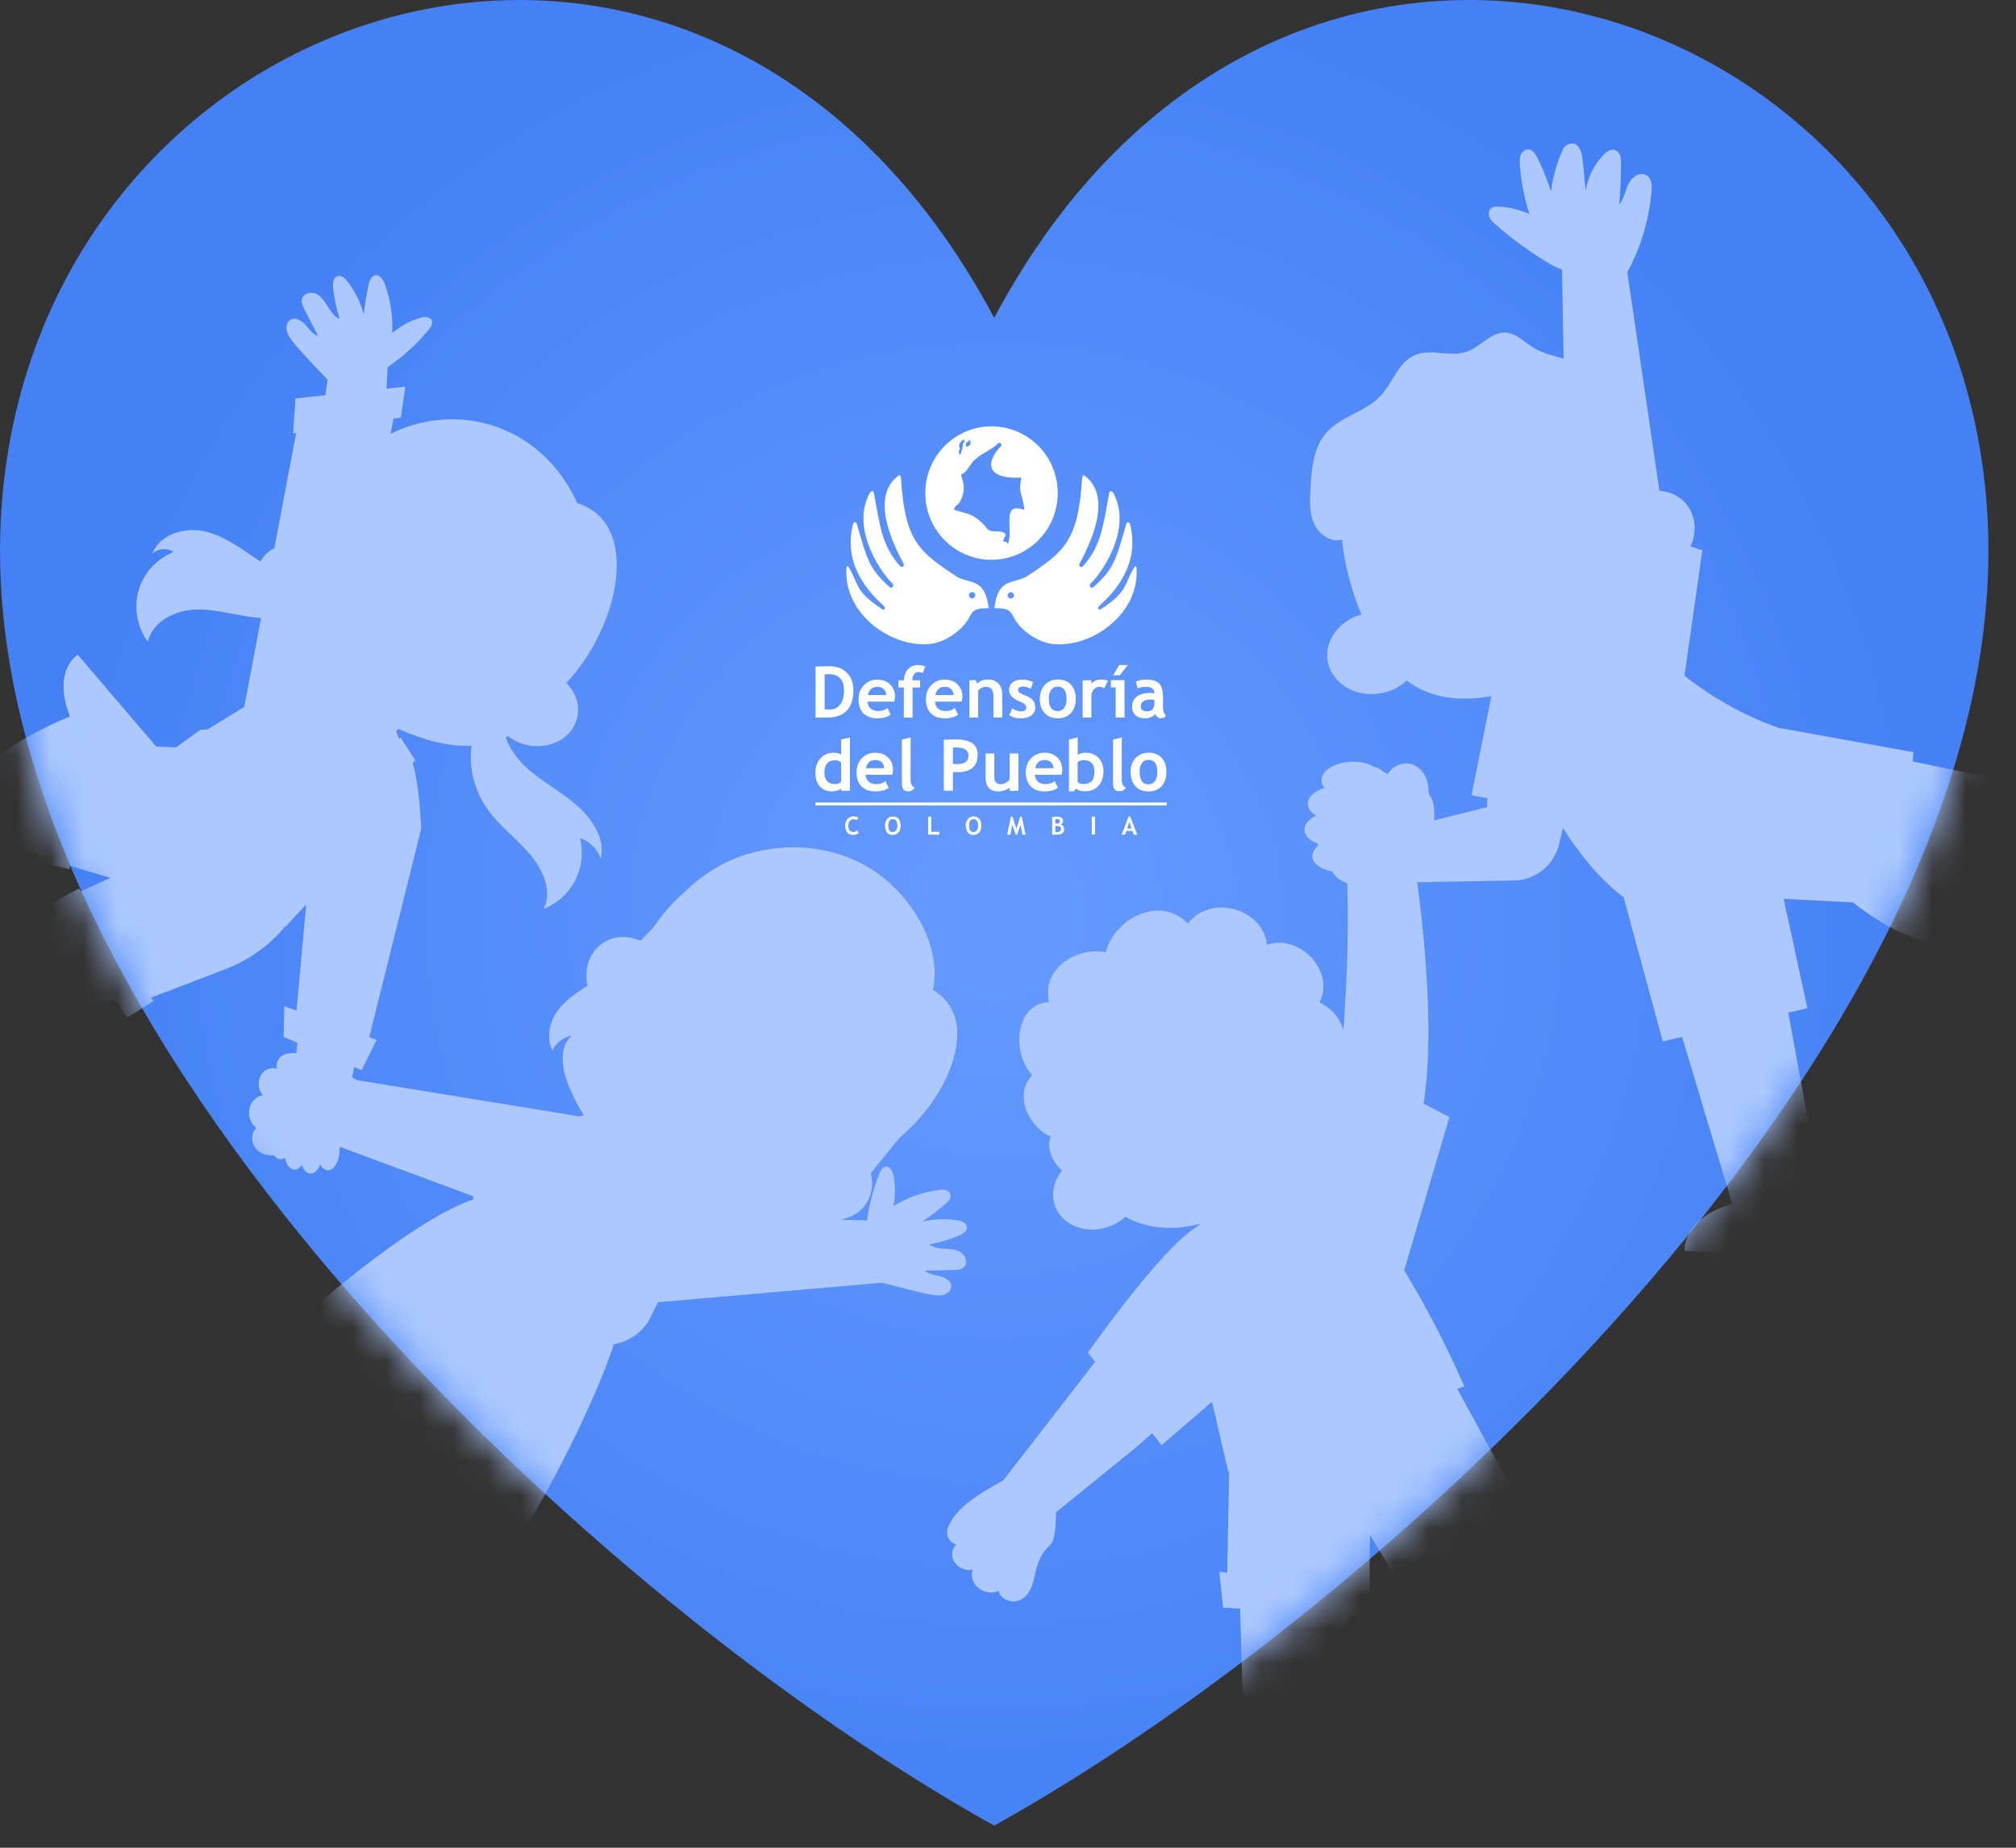 <svg width="60" height="55" viewBox="0 0 60 55" fill="none" xmlns="http://www.w3.org/2000/svg">
<rect x="0" y="0" width="60" height="55" fill="#333333" stroke="none"/>
<path fill-rule="evenodd" clip-rule="evenodd" d="M29.589 54.342C17.758 47.759 -0.734 30.664 0.023 15.482C0.805 -0.206 20.888 -6.884 29.589 9.461C38.291 -6.884 58.375 -0.206 59.157 15.482C59.914 30.664 41.423 47.761 29.59 54.342H29.589Z" fill="url(#paint0_radial_664_7308)"/>
<mask id="mask0_664_7308" style="mask-type:luminance" maskUnits="userSpaceOnUse" x="0" y="0" width="60" height="55">
<path d="M29.59 54.342C17.758 47.759 -0.734 30.664 0.023 15.482C0.806 -0.206 20.888 -6.884 29.59 9.461C38.291 -6.884 58.375 -0.206 59.157 15.482C59.914 30.664 41.423 47.761 29.59 54.342Z" fill="white"/>
</mask>
<g mask="url(#mask0_664_7308)">
<path d="M28.608 37.286C28.472 37.191 28.296 37.181 28.131 37.172C27.965 37.162 27.788 37.145 27.66 37.04C27.957 36.984 28.249 36.898 28.53 36.785C28.655 36.736 28.802 36.639 28.776 36.506C28.752 36.394 28.622 36.349 28.509 36.329C28.158 36.269 27.796 36.281 27.45 36.365C27.682 36.204 27.908 36.032 28.125 35.85C28.221 35.77 28.324 35.655 28.281 35.538C28.235 35.412 28.062 35.403 27.929 35.421C27.455 35.488 26.995 35.653 26.586 35.903C26.651 35.602 26.652 35.288 26.59 34.987C26.565 34.864 26.492 34.716 26.367 34.727C26.269 34.734 26.212 34.839 26.175 34.929C25.992 35.377 25.87 35.85 25.807 36.329L25.011 36.304C25.341 36.249 25.634 36.07 25.807 35.781C25.962 35.52 25.992 35.216 25.916 34.927C26.21 34.553 26.529 34.172 26.763 33.876C26.803 33.84 26.846 33.804 26.885 33.767C26.897 33.754 26.91 33.74 26.923 33.727C26.987 33.671 27.052 33.615 27.112 33.556C27.842 32.839 28.406 31.843 28.48 30.981C28.48 30.98 28.48 30.978 28.48 30.976C28.48 30.977 28.48 30.978 28.481 30.981C28.538 30.357 28.34 29.804 27.768 29.471C28.054 28.073 27.039 26.515 25.821 25.803C24.604 25.092 23.051 25.039 21.737 25.612C21.282 25.811 20.854 26.109 20.469 26.462C20.432 26.495 20.399 26.53 20.362 26.566C20.323 26.599 20.284 26.633 20.246 26.669C19.945 26.945 19.678 27.265 19.448 27.602C19.317 27.743 19.188 27.878 19.061 28.005C18.69 27.84 18.272 27.85 17.94 28.073C17.54 28.342 17.378 28.843 17.484 29.338C17.458 29.355 17.433 29.373 17.407 29.39C17.088 29.599 16.769 29.823 16.558 30.143C16.346 30.462 16.262 30.897 16.439 31.262C16.554 31.037 16.769 30.873 17.019 30.824C16.481 31.323 16.805 32.272 17.375 33.197C17.334 33.207 17.295 33.218 17.255 33.233L16.694 33.141L15.281 32.911L10.614 32.15C10.569 32.122 10.524 32.093 10.477 32.062L10.543 31.761L10.763 31.855L11.209 30.953L10.99 30.873L12.536 24.666C12.536 24.666 12.493 23.414 12.282 22.716L12.355 22.627L11.923 21.952L11.88 22.003C11.855 21.923 11.824 21.846 11.785 21.771C11.813 21.746 11.839 21.722 11.863 21.698C12.627 22.038 13.364 22.23 14.037 22.199C13.943 22.852 14.121 23.57 14.552 24.146C14.912 24.628 15.418 24.998 15.802 25.464C16.186 25.929 16.443 26.574 16.178 27.048C17.009 26.744 17.484 25.82 17.26 24.945C17.549 25.036 17.796 25.283 17.875 25.562C18.03 25.019 17.655 24.403 17.184 23.988C16.715 23.573 16.141 23.278 15.677 22.856C15.4 22.604 15.16 22.28 15.051 21.945C15.072 21.935 15.093 21.924 15.114 21.913C15.267 22.029 15.447 22.119 15.651 22.168C16.348 22.336 17.032 21.979 17.179 21.369C17.27 20.992 17.134 20.608 16.854 20.329C17.11 20.056 17.343 19.749 17.543 19.421C17.543 19.419 17.545 19.418 17.546 19.415C17.546 19.416 17.545 19.419 17.543 19.421C18.459 17.926 18.721 16.021 17.697 15.239C17.552 15.127 17.379 15.039 17.18 14.977C16.856 14.263 16.397 13.7 15.857 13.289C14.828 12.507 13.51 12.287 12.282 12.653C12.059 12.719 11.839 12.807 11.625 12.912L11.71 12.461L11.933 12.428L12.061 11.509L11.503 11.569L11.537 10.926C11.548 10.92 11.559 10.913 11.567 10.908C12.013 10.601 12.417 10.229 12.76 9.811C12.825 9.733 12.891 9.629 12.85 9.537C12.798 9.417 12.627 9.424 12.504 9.462C12.2 9.553 11.915 9.709 11.672 9.915C11.698 9.42 11.623 8.921 11.452 8.457C11.405 8.327 11.311 8.175 11.172 8.195C11.044 8.213 10.99 8.365 10.965 8.489C10.906 8.777 10.86 9.067 10.827 9.359C10.733 9.003 10.566 8.666 10.339 8.376C10.268 8.283 10.161 8.187 10.048 8.22C9.915 8.261 9.898 8.442 9.915 8.579C9.951 8.89 10.016 9.197 10.11 9.496C9.951 9.431 9.849 9.279 9.759 9.131C9.669 8.986 9.574 8.83 9.421 8.754C9.268 8.677 9.04 8.725 8.991 8.889C8.957 8.997 9.009 9.109 9.061 9.21C9.196 9.475 9.33 9.737 9.466 10.001C9.302 9.952 9.204 9.792 9.088 9.664C8.973 9.538 8.782 9.433 8.638 9.525C8.541 9.587 8.509 9.722 8.533 9.835C8.558 9.949 8.625 10.047 8.691 10.142C8.859 10.382 9.745 11.296 9.745 11.296C9.745 11.296 9.746 11.296 9.751 11.296L9.683 11.765L8.795 11.861L8.723 12.901L8.816 12.887L8.168 16.31C8.049 16.373 7.94 16.459 7.851 16.568C7.813 16.616 7.781 16.665 7.753 16.717C7.704 16.684 7.656 16.652 7.607 16.62C7.114 16.283 6.615 15.918 6.03 15.805C5.444 15.695 4.742 15.927 4.532 16.485C4.694 16.323 4.979 16.297 5.165 16.432C4.668 16.628 4.271 17.063 4.124 17.577C3.977 18.092 4.083 18.671 4.401 19.1C4.529 18.54 5.129 18.203 5.701 18.153C6.273 18.104 6.838 18.27 7.404 18.355C7.525 18.373 7.648 18.387 7.771 18.395L7.269 21.044L6.165 21.718L5.969 21.721L5.238 22.247L4.648 22.221L2.314 19.489C2.314 19.489 2.205 19.554 2.098 19.708C2.083 19.73 2.067 19.754 2.052 19.781C1.894 20.054 1.777 20.538 2.079 21.319L2.091 21.334L2.084 21.327C2.084 21.327 -1.345 22.645 -1.038 24.253C-0.907 24.93 0.046 25.23 0.804 25.363C0.922 25.384 1.033 25.399 1.137 25.412L1.116 25.642L2.07 25.869L2.079 25.769L3.284 26.13L2.409 26.533L2.353 26.449L1.525 26.887L1.725 27.191L1.458 27.308L1.274 27.39L-2.544 29.078L-3.182 28.72L-3.458 28.566L-4.803 32.478C-4.803 32.478 -4.657 32.558 -4.419 32.557C-4.105 32.555 -3.627 32.411 -3.105 31.755L-3.063 31.646L-3.079 31.724L3.319 29.791L3.357 29.78L3.431 29.757L3.785 30.29L4.567 29.799L4.498 29.696L6.717 28.845C7.368 28.595 7.948 28.192 8.408 27.669L8.499 27.565L8.507 27.578L8.8 27.257C8.852 27.203 8.963 27.088 9.114 26.92L8.825 30.084L8.461 29.951L8.441 30.862L8.856 31.04L8.818 31.35C8.804 31.35 8.792 31.347 8.778 31.347C8.643 31.344 8.5 31.351 8.385 31.431C8.27 31.511 8.195 31.683 8.254 31.821C8.077 31.748 7.858 31.832 7.759 32.013C7.658 32.194 7.687 32.452 7.822 32.6C7.63 32.626 7.462 32.798 7.421 33.012C7.38 33.227 7.47 33.464 7.634 33.577C7.476 33.699 7.47 33.988 7.589 34.158C7.708 34.329 7.914 34.395 8.108 34.39C8.123 34.39 8.137 34.388 8.153 34.386C8.204 34.459 8.27 34.505 8.345 34.507C8.391 34.507 8.436 34.491 8.478 34.462C8.518 34.666 8.628 34.812 8.764 34.815C8.847 34.816 8.922 34.765 8.984 34.679C9.036 34.829 9.131 34.93 9.242 34.931C9.36 34.934 9.466 34.828 9.531 34.668C9.585 34.77 9.664 34.835 9.753 34.837C9.934 34.842 10.091 34.591 10.105 34.277C10.107 34.236 10.105 34.197 10.104 34.159C10.115 34.155 10.126 34.149 10.138 34.145L13.508 35.394L13.806 35.505H13.809L14.092 35.611C14.086 35.642 14.081 35.674 14.078 35.707C13.074 36.042 11.661 37.038 10.44 38.008C10.271 38.143 10.107 38.276 9.946 38.408C9.938 38.413 9.933 38.418 9.927 38.423C9.833 38.502 9.739 38.58 9.648 38.657C9.532 38.754 9.418 38.848 9.31 38.942C9.217 39.023 9.127 39.102 9.039 39.178C8.96 39.245 8.887 39.309 8.816 39.374C8.604 39.562 8.422 39.727 8.279 39.859L9.148 40.618L8.266 41.678L6.538 43.756C6.204 43.559 5.901 43.459 5.641 43.419C5.294 43.367 5.024 43.419 4.853 43.496C4.606 43.606 4.494 43.756 4.494 43.756L7.704 47.162L7.917 46.873L8.448 45.976L8.566 45.777L10.935 43.488L11.647 42.8L11.966 43.077L11.625 43.955L10.307 47.36H10.309L10.177 47.55L9.582 48.407L9.409 48.721L13.841 50.221C13.841 50.221 13.931 50.055 13.927 49.786C13.925 49.597 13.859 49.329 13.669 49.036C13.524 48.818 13.307 48.584 12.99 48.362L14.343 45.8L14.576 45.358L15.302 45.992C15.405 45.843 15.519 45.671 15.638 45.477C15.707 45.366 15.778 45.251 15.851 45.13C15.895 45.057 15.938 44.984 15.98 44.908C16.069 44.754 16.16 44.594 16.251 44.427C16.277 44.377 16.305 44.326 16.334 44.274C16.349 44.248 16.363 44.221 16.377 44.194C16.402 44.15 16.427 44.101 16.453 44.054C16.531 43.906 16.612 43.754 16.689 43.602C17.34 42.347 17.965 40.962 18.267 40.013C18.689 39.94 19.061 39.697 19.296 39.337L19.584 38.763L20.044 38.722L26.253 38.181C26.253 38.181 27.478 38.51 27.759 38.544C27.87 38.558 27.985 38.569 28.093 38.538C28.201 38.507 28.301 38.418 28.309 38.307C28.322 38.142 28.145 38.028 27.985 37.989C27.824 37.95 27.643 37.938 27.525 37.822C27.811 37.816 28.097 37.811 28.385 37.804C28.494 37.801 28.613 37.794 28.69 37.717C28.807 37.599 28.742 37.383 28.608 37.289V37.286Z" fill="#ACC8FF"/>
<path d="M59.947 24.955C60.06 24.034 59.449 23.185 58.538 22.998L57.166 22.715L56.927 22.666L56.948 22.39L53.051 21.686L52.91 21.661L52.917 21.652C52.917 21.652 52.799 21.619 52.594 21.538C52.509 21.505 52.411 21.465 52.298 21.414C52.165 21.358 52.017 21.287 51.853 21.205C51.787 21.173 51.718 21.137 51.647 21.1C51.467 21.005 51.276 20.895 51.075 20.772C50.957 20.699 50.835 20.621 50.71 20.537C50.594 20.458 50.475 20.374 50.354 20.284C50.281 20.231 50.208 20.174 50.134 20.116L50.665 16.38L50.316 16.267C50.511 15.825 50.471 15.325 50.163 14.977C49.963 14.75 49.685 14.628 49.387 14.607L48.431 8.097C48.431 8.097 48.434 8.097 48.435 8.097C48.833 7.363 49.081 6.537 49.153 5.696C49.17 5.508 49.16 5.282 48.969 5.201C48.882 5.165 48.781 5.177 48.699 5.222C48.523 5.317 48.448 5.501 48.386 5.678C48.337 5.821 48.291 5.969 48.195 6.087C48.226 5.616 48.257 5.179 48.24 4.738C48.237 4.642 48.193 4.546 48.111 4.493C47.967 4.399 47.828 4.5 47.729 4.604C47.447 4.895 47.259 5.275 47.194 5.675C47.147 5.302 47.136 4.978 47.087 4.66C47.057 4.472 46.972 4.245 46.754 4.272C46.645 4.284 46.554 4.361 46.509 4.46C46.334 4.852 46.215 5.27 46.161 5.694C46.032 5.323 45.912 5.005 45.761 4.703C45.699 4.58 45.601 4.44 45.462 4.448C45.367 4.454 45.288 4.534 45.256 4.625C45.224 4.715 45.228 4.814 45.235 4.908C45.271 5.404 45.367 5.895 45.517 6.37C45.204 6.237 44.919 6.173 44.631 6.151C44.539 6.146 44.437 6.147 44.371 6.209C44.301 6.275 44.297 6.387 44.336 6.474C44.374 6.561 44.447 6.627 44.519 6.688C45.023 7.13 45.57 7.525 46.147 7.866C46.261 7.932 46.374 7.982 46.488 8.021L46.536 10.679C46.239 10.584 45.926 10.524 45.658 10.363C45.463 10.246 45.288 10.078 45.089 9.98C45.001 9.936 44.91 9.907 44.81 9.901C44.376 9.877 44.067 10.323 43.656 10.468C43.16 10.644 42.578 10.363 42.096 10.575C41.613 10.79 41.454 11.391 41.094 11.778C40.645 12.261 39.904 12.387 39.472 12.883C39.326 13.05 39.228 13.245 39.161 13.453C39.049 13.8 39.021 14.187 39.001 14.555C38.983 14.903 38.966 15.266 39.108 15.585C39.183 15.755 39.321 15.908 39.482 15.998C39.482 15.996 39.482 15.995 39.48 15.993C39.48 15.993 39.482 15.993 39.483 15.995C39.623 16.073 39.783 16.106 39.939 16.062C40.024 16.84 40.223 17.589 40.521 18.291C39.856 18.473 39.415 19.062 39.514 19.672C39.622 20.331 40.322 20.764 41.074 20.64C41.387 20.588 41.659 20.448 41.864 20.256C42.557 20.783 43.426 20.893 44.387 20.72L43.795 23.671L44.27 23.758L44.256 24.027L42.682 24.42C42.691 24.264 42.686 24.11 42.668 23.963C42.654 23.851 42.602 23.738 42.528 23.646C42.503 23.279 42.456 23.04 42.183 22.831C41.856 22.582 41.412 22.808 41.314 23.035C41.265 23.014 41.215 22.994 41.164 22.973C41.099 22.901 41.003 22.845 40.895 22.826C40.721 22.716 40.46 22.656 40.176 22.676C39.684 22.709 39.305 22.965 39.331 23.248C39.337 23.321 39.37 23.388 39.424 23.448C39.112 23.548 38.904 23.744 38.923 23.956C38.934 24.085 39.028 24.195 39.172 24.277C38.948 24.385 38.809 24.549 38.824 24.724C38.839 24.888 38.987 25.024 39.203 25.104C39.215 25.123 39.228 25.144 39.242 25.163C39.119 25.261 39.05 25.381 39.061 25.506C39.081 25.718 39.322 25.884 39.649 25.941C39.723 26.067 39.834 26.175 39.961 26.233C40.005 26.255 40.051 26.273 40.097 26.291C40.156 27.921 40.059 29.636 39.982 30.659C39.877 30.31 39.642 30.013 39.269 29.837C39.751 28.922 38.686 27.788 37.707 28.123C37.651 27.598 37.254 27.223 36.785 27.079C36.346 26.946 35.843 27.012 35.492 27.338C35.442 27.384 35.396 27.436 35.352 27.494C34.801 26.908 33.978 27.042 33.432 27.52C33.184 27.736 32.993 28.024 32.91 28.346C32.437 28.253 31.887 28.41 31.539 28.748C31.267 29.011 31.119 29.383 31.221 29.833C30.998 29.843 30.819 29.92 30.683 30.044C30.192 30.481 30.24 31.494 30.721 32.009C30.339 32.385 30.424 32.98 30.749 33.409C30.795 33.471 30.847 33.529 30.901 33.582C31.009 33.684 31.133 33.771 31.267 33.831C31.14 34.199 31.321 34.58 31.609 34.843C31.361 35.153 31.27 35.548 31.405 35.907C31.622 36.49 32.345 36.758 33.021 36.507C33.203 36.44 33.362 36.34 33.495 36.221C34.145 36.584 34.916 36.636 35.728 36.426C35.693 36.454 35.659 36.483 35.626 36.513C34.56 37.147 32.378 40.264 32.378 40.264L32.595 40.536L32.379 40.814L29.859 44.066C29.315 44.363 28.597 44.771 28.305 45.281C28.238 45.399 28.176 45.526 28.192 45.667C28.207 45.805 28.322 45.954 28.471 45.969C28.322 46.09 28.291 46.321 28.404 46.496C28.514 46.67 28.755 46.77 28.95 46.721C28.881 46.902 28.953 47.131 29.121 47.27C29.289 47.409 29.54 47.443 29.72 47.352C29.752 47.549 30.002 47.692 30.209 47.668C30.416 47.645 30.572 47.496 30.66 47.324C30.749 47.153 30.779 46.956 30.826 46.768C30.897 46.48 31.012 46.194 31.244 46.003C31.402 45.873 31.429 45.339 31.43 45.013L33.798 43.093L34.29 42.663L34.573 43.017L36.071 41.726C36.115 41.908 36.155 42.085 36.195 42.252C36.251 42.492 36.303 42.713 36.347 42.906C36.476 43.459 36.556 43.809 36.556 43.809L36.583 43.799L36.566 44.657L36.524 46.816L36.29 46.784L36.402 47.853L36.908 47.884L37.062 53.118C36.064 53.646 35.774 54.328 35.743 54.712C35.721 55.005 35.806 55.189 35.806 55.189L40.72 53.874L40.553 53.521L39.89 52.422L40.087 48.896L40.134 48.079L40.794 48.12L40.815 47.398L40.76 47.391V47.297L40.772 45.69L41.648 47.119L41.576 47.178L41.925 47.814L42.605 47.339L43.096 48.131L44.956 51.134L44.9 52.415L44.922 52.804L49.866 51.607C49.866 51.607 49.852 51.406 49.693 51.159C49.482 50.835 48.901 50.375 47.772 50.391L45.395 45.709L45.277 45.479L45.622 45.239L45.117 44.291L45.026 44.366L43.37 41.341L43.581 41.265C43.447 40.959 43.313 40.664 43.176 40.379C43.044 40.104 42.913 39.841 42.782 39.584C42.689 39.403 42.597 39.227 42.503 39.056C42.355 38.784 42.211 38.524 42.067 38.278C41.974 38.118 41.882 37.964 41.791 37.815L43.138 33.249L42.368 32.853C42.419 32.543 42.454 32.212 42.476 31.869C42.614 29.814 42.322 27.32 42.176 26.26L45.054 26.21C45.704 26.198 46.247 25.761 46.403 25.123L46.52 24.647C46.538 24.676 46.555 24.706 46.574 24.734C46.726 24.971 46.888 25.203 47.061 25.425C47.081 25.45 47.099 25.474 47.119 25.499C47.294 25.723 47.48 25.939 47.678 26.138C47.682 26.142 47.688 26.148 47.692 26.152C47.888 26.353 48.096 26.538 48.313 26.703L48.326 26.689V26.714L48.568 27.616L49.488 30.998L50.063 30.866L50.192 31.295L51.554 35.836C50.696 36.085 50.356 36.499 50.222 36.812C50.12 37.051 50.14 37.231 50.14 37.231L54.649 37.522L54.61 37.179L54.516 36.355L54.33 35.903H54.283L53.431 31.277L53.222 30.142L53.791 30.011L53.084 26.754L55.145 26.861C55.483 27.119 55.996 27.485 56.444 27.696C57.45 28.168 58.827 28.545 59.727 27.7C59.727 27.7 59.732 26.962 59.323 26.106C59.658 25.821 59.889 25.418 59.945 24.956L59.947 24.955Z" fill="#ACC8FF"/>
</g>
<g clip-path="url(#clip0_664_7308)">
<path d="M27.539 14.677C27.539 13.581 28.421 12.691 29.509 12.691C30.597 12.691 31.481 13.579 31.481 14.677C31.481 15.774 30.598 16.662 29.509 16.662C28.42 16.662 27.539 15.774 27.539 14.677ZM29.716 13.193C29.448 13.44 29.172 13.492 28.932 13.77C28.745 14.027 28.76 14.05 28.602 14.127C28.645 14.316 28.728 14.445 28.659 14.706C28.564 15.082 28.432 15.005 28.403 15.14C28.387 15.181 28.406 15.181 28.437 15.189C28.472 15.2 28.631 15.24 28.737 15.273C29.024 15.35 29.233 15.554 29.368 15.72C29.422 15.797 29.503 15.816 29.584 15.815C29.699 15.827 29.699 15.815 29.814 15.83C29.998 15.904 29.925 15.915 29.848 16.111C29.937 16.119 29.979 16.146 30.002 16.191C30.091 15.935 30.021 15.592 30.045 15.422C30.055 15.039 30.287 15.128 30.489 15.172C30.431 14.663 30.298 14.7 30.397 14.216C29.437 14.27 29.265 13.84 29.79 13.279C29.828 13.233 29.793 13.159 29.716 13.194V13.193ZM28.71 13.122C28.699 13.104 28.694 13.081 28.667 13.096C28.628 13.115 28.59 13.145 28.59 13.178C28.549 13.188 28.544 13.231 28.562 13.251C28.524 13.259 28.55 13.317 28.57 13.332C28.558 13.391 28.532 13.421 28.536 13.471C28.544 13.55 28.593 13.521 28.602 13.489C28.633 13.379 28.668 13.262 28.651 13.236C28.651 13.224 28.651 13.21 28.662 13.2C28.677 13.161 28.728 13.139 28.711 13.122H28.71ZM28.885 13.124L28.842 13.104C28.823 13.124 28.814 13.145 28.808 13.162C28.78 13.155 28.77 13.162 28.762 13.173C28.757 13.185 28.75 13.208 28.751 13.231C28.739 13.243 28.748 13.274 28.754 13.297C28.823 13.29 28.851 13.259 28.882 13.219C28.877 13.199 28.882 13.191 28.885 13.184C28.872 13.15 28.88 13.138 28.885 13.125V13.124Z" fill="white"/>
<path fill-rule="evenodd" clip-rule="evenodd" d="M29.025 17.716C29.025 17.77 28.984 17.811 28.933 17.811C28.883 17.811 28.838 17.77 28.838 17.716C28.838 17.665 28.881 17.624 28.933 17.624C28.985 17.624 29.025 17.665 29.025 17.716ZM28.491 17.174C27.344 16.423 26.937 16.104 26.817 14.267C26.807 14.088 26.744 14.16 26.721 14.172C25.872 14.836 26.629 16.275 26.89 16.776C26.928 16.825 26.856 16.926 26.785 16.848C26.248 16.249 26.187 15.637 26.014 14.704C26.003 14.635 25.971 14.569 25.886 14.671C25.288 15.768 26.282 17.121 26.569 17.374C26.623 17.463 26.531 17.523 26.48 17.477C25.842 16.909 25.8 16.61 25.506 15.614C25.48 15.502 25.403 15.537 25.383 15.617C25.087 16.834 25.875 17.645 26.31 18.043C26.363 18.086 26.32 18.178 26.261 18.135C25.427 17.598 25.558 17.371 25.274 16.909C25.243 16.84 25.2 16.832 25.19 16.924C25.116 18.187 26.357 19.183 27.513 19.178C28.073 19.183 28.588 18.793 28.806 18.453C28.941 18.215 28.946 18.092 29.427 18.104C29.317 17.216 28.916 17.389 28.491 17.176V17.174Z" fill="white"/>
<path fill-rule="evenodd" clip-rule="evenodd" d="M30.18 17.724C30.18 17.774 30.137 17.816 30.085 17.816C30.033 17.816 29.99 17.774 29.99 17.724C29.99 17.673 30.033 17.628 30.085 17.628C30.137 17.628 30.18 17.671 30.18 17.724ZM30.213 18.454C30.43 18.796 30.946 19.184 31.506 19.18C32.661 19.184 33.903 18.188 33.826 16.929C33.818 16.834 33.775 16.841 33.742 16.91C33.458 17.375 33.591 17.601 32.758 18.136C32.7 18.179 32.655 18.09 32.709 18.044C33.143 17.648 33.933 16.835 33.637 15.618C33.617 15.542 33.541 15.507 33.514 15.615C33.221 16.613 33.18 16.91 32.542 17.478C32.491 17.527 32.396 17.466 32.45 17.378C32.738 17.122 33.732 15.772 33.134 14.672C33.05 14.571 33.016 14.638 33.007 14.706C32.833 15.642 32.772 16.252 32.235 16.849C32.163 16.93 32.092 16.826 32.13 16.78C32.391 16.277 33.148 14.841 32.299 14.173C32.276 14.162 32.212 14.089 32.203 14.268C32.083 16.108 31.676 16.427 30.529 17.176C30.104 17.387 29.703 17.214 29.593 18.106C30.073 18.09 30.076 18.213 30.214 18.451L30.213 18.454Z" fill="white"/>
<path d="M34.726 23.887H24.27V23.974H34.726V23.887Z" fill="white"/>
<path d="M24.61 21.36H24.273V19.841C24.487 19.833 24.622 19.83 24.677 19.83C24.898 19.83 25.075 19.895 25.204 20.025C25.334 20.155 25.399 20.327 25.399 20.541C25.399 21.087 25.136 21.36 24.608 21.36M24.543 20.077V21.114C24.585 21.119 24.633 21.12 24.684 21.12C24.82 21.12 24.926 21.071 25.004 20.972C25.081 20.872 25.119 20.734 25.119 20.556C25.119 20.23 24.969 20.068 24.667 20.068C24.638 20.068 24.596 20.071 24.543 20.076V20.077Z" fill="white"/>
<path d="M26.614 20.884H25.821C25.825 20.973 25.856 21.042 25.911 21.091C25.968 21.14 26.043 21.165 26.138 21.165C26.257 21.165 26.347 21.134 26.408 21.073L26.51 21.271C26.418 21.344 26.283 21.381 26.1 21.381C25.931 21.381 25.796 21.332 25.698 21.232C25.6 21.133 25.551 20.995 25.551 20.817C25.551 20.639 25.605 20.501 25.713 20.392C25.822 20.283 25.951 20.229 26.103 20.229C26.264 20.229 26.393 20.277 26.491 20.373C26.59 20.47 26.637 20.591 26.637 20.74C26.637 20.772 26.629 20.82 26.616 20.884M25.83 20.689H26.376C26.358 20.527 26.269 20.445 26.106 20.445C25.957 20.445 25.865 20.527 25.83 20.689Z" fill="white"/>
<path d="M27.462 20.031C27.405 20.013 27.362 20.004 27.331 20.004C27.282 20.004 27.241 20.025 27.206 20.067C27.172 20.11 27.155 20.16 27.155 20.223C27.155 20.232 27.155 20.241 27.155 20.251H27.385V20.464H27.16V21.361H26.9V20.464H26.739V20.251H26.902C26.908 20.114 26.948 20.005 27.023 19.921C27.098 19.836 27.195 19.795 27.315 19.795C27.376 19.795 27.451 19.809 27.54 19.835L27.463 20.031H27.462Z" fill="white"/>
<path d="M28.621 20.884H27.828C27.832 20.973 27.863 21.042 27.918 21.091C27.973 21.14 28.05 21.165 28.144 21.165C28.262 21.165 28.352 21.134 28.414 21.073L28.515 21.271C28.424 21.344 28.288 21.381 28.107 21.381C27.938 21.381 27.803 21.332 27.705 21.232C27.607 21.133 27.558 20.995 27.558 20.817C27.558 20.639 27.611 20.501 27.72 20.392C27.829 20.283 27.958 20.229 28.11 20.229C28.271 20.229 28.4 20.277 28.498 20.373C28.596 20.47 28.644 20.591 28.644 20.74C28.644 20.772 28.636 20.82 28.622 20.884M27.837 20.689H28.383C28.365 20.527 28.276 20.445 28.113 20.445C27.966 20.445 27.874 20.527 27.837 20.689Z" fill="white"/>
<path d="M29.566 21.36V20.717C29.566 20.622 29.548 20.553 29.512 20.51C29.476 20.467 29.417 20.444 29.334 20.444C29.296 20.444 29.256 20.455 29.213 20.476C29.17 20.498 29.136 20.524 29.112 20.556V21.358H28.852V20.247H29.04L29.087 20.352C29.158 20.269 29.262 20.227 29.4 20.227C29.538 20.227 29.637 20.267 29.713 20.346C29.79 20.425 29.828 20.536 29.828 20.677V21.358H29.569L29.566 21.36Z" fill="white"/>
<path d="M30.037 21.289L30.129 21.082C30.207 21.143 30.295 21.174 30.391 21.174C30.488 21.174 30.543 21.139 30.543 21.067C30.543 21.025 30.528 20.99 30.497 20.962C30.466 20.935 30.408 20.904 30.319 20.867C30.127 20.788 30.032 20.677 30.032 20.533C30.032 20.436 30.069 20.363 30.143 20.309C30.216 20.255 30.31 20.229 30.424 20.229C30.537 20.229 30.648 20.255 30.749 20.307L30.674 20.508C30.617 20.459 30.538 20.436 30.437 20.436C30.347 20.436 30.301 20.471 30.301 20.544C30.301 20.573 30.316 20.597 30.345 20.62C30.374 20.643 30.439 20.674 30.537 20.712C30.635 20.751 30.704 20.797 30.747 20.852C30.79 20.907 30.812 20.973 30.812 21.05C30.812 21.153 30.773 21.234 30.697 21.294C30.62 21.354 30.515 21.383 30.385 21.383C30.311 21.383 30.252 21.377 30.207 21.364C30.163 21.352 30.106 21.328 30.035 21.291" fill="white"/>
<path d="M30.948 20.801C30.948 20.633 30.997 20.494 31.095 20.387C31.193 20.281 31.322 20.227 31.483 20.227C31.652 20.227 31.782 20.278 31.876 20.381C31.97 20.484 32.016 20.623 32.016 20.801C32.016 20.979 31.968 21.119 31.873 21.223C31.778 21.328 31.648 21.38 31.482 21.38C31.316 21.38 31.181 21.328 31.087 21.222C30.994 21.116 30.946 20.976 30.946 20.801M31.216 20.801C31.216 21.047 31.304 21.168 31.48 21.168C31.561 21.168 31.626 21.136 31.672 21.073C31.72 21.01 31.743 20.918 31.743 20.801C31.743 20.561 31.655 20.439 31.479 20.439C31.397 20.439 31.333 20.471 31.285 20.534C31.238 20.597 31.213 20.686 31.213 20.801H31.216Z" fill="white"/>
<path d="M32.864 20.49C32.819 20.459 32.768 20.444 32.713 20.444C32.653 20.444 32.599 20.471 32.552 20.525C32.505 20.58 32.481 20.646 32.481 20.726V21.36H32.222V20.249H32.481V20.35C32.553 20.269 32.65 20.227 32.771 20.227C32.86 20.227 32.928 20.241 32.975 20.267L32.864 20.49Z" fill="white"/>
<path d="M33.205 21.36V20.461H33.062V20.247H33.468V21.358H33.205V21.36ZM33.564 19.795L33.33 20.099H33.133L33.308 19.795H33.564Z" fill="white"/>
<path d="M34.383 21.249C34.36 21.288 34.318 21.32 34.26 21.345C34.202 21.369 34.14 21.381 34.078 21.381C33.958 21.381 33.864 21.351 33.795 21.291C33.726 21.231 33.692 21.147 33.692 21.036C33.692 20.907 33.74 20.808 33.837 20.734C33.933 20.662 34.07 20.625 34.248 20.625C34.279 20.625 34.314 20.63 34.355 20.64C34.355 20.51 34.272 20.444 34.107 20.444C34.008 20.444 33.927 20.461 33.861 20.493L33.804 20.292C33.893 20.249 33.999 20.227 34.123 20.227C34.292 20.227 34.417 20.266 34.496 20.343C34.575 20.419 34.614 20.565 34.614 20.781V21.019C34.614 21.168 34.644 21.26 34.703 21.299C34.682 21.335 34.657 21.358 34.631 21.367C34.605 21.377 34.575 21.38 34.541 21.38C34.504 21.38 34.47 21.366 34.44 21.338C34.409 21.311 34.389 21.28 34.38 21.248M34.358 20.837C34.314 20.827 34.282 20.823 34.258 20.823C34.053 20.823 33.952 20.89 33.952 21.024C33.952 21.124 34.01 21.173 34.125 21.173C34.28 21.173 34.358 21.094 34.358 20.939V20.835V20.837Z" fill="white"/>
<path d="M25.54 24.34L25.502 24.418C25.48 24.396 25.446 24.386 25.4 24.386C25.356 24.386 25.319 24.404 25.291 24.441C25.262 24.477 25.248 24.525 25.248 24.582C25.248 24.639 25.262 24.685 25.288 24.717C25.314 24.751 25.35 24.767 25.394 24.767C25.445 24.767 25.483 24.749 25.512 24.714L25.557 24.791C25.518 24.832 25.462 24.852 25.388 24.852C25.314 24.852 25.256 24.827 25.215 24.778C25.173 24.729 25.153 24.663 25.153 24.577C25.153 24.499 25.176 24.433 25.222 24.379C25.268 24.327 25.327 24.3 25.397 24.3C25.459 24.3 25.508 24.312 25.545 24.336" fill="white"/>
<path d="M26.339 24.573C26.339 24.498 26.36 24.433 26.402 24.381C26.443 24.329 26.498 24.303 26.569 24.303C26.646 24.303 26.704 24.326 26.744 24.373C26.784 24.421 26.805 24.487 26.805 24.573C26.805 24.659 26.784 24.726 26.742 24.777C26.699 24.828 26.64 24.852 26.563 24.852C26.491 24.852 26.437 24.828 26.399 24.777C26.36 24.726 26.342 24.659 26.342 24.571M26.437 24.573C26.437 24.636 26.448 24.683 26.469 24.717C26.491 24.751 26.521 24.768 26.561 24.768C26.609 24.768 26.644 24.751 26.669 24.717C26.693 24.683 26.706 24.636 26.706 24.571C26.706 24.447 26.66 24.384 26.567 24.384C26.526 24.384 26.492 24.401 26.471 24.435C26.448 24.468 26.437 24.515 26.437 24.571V24.573Z" fill="white"/>
<path d="M27.622 24.844V24.31H27.717V24.76H27.958V24.844H27.622Z" fill="white"/>
<path d="M28.742 24.573C28.742 24.498 28.764 24.433 28.805 24.381C28.846 24.329 28.902 24.303 28.972 24.303C29.049 24.303 29.107 24.326 29.147 24.373C29.189 24.421 29.209 24.487 29.209 24.573C29.209 24.659 29.187 24.726 29.146 24.777C29.103 24.828 29.043 24.852 28.966 24.852C28.894 24.852 28.84 24.828 28.802 24.777C28.764 24.726 28.745 24.659 28.745 24.571M28.84 24.573C28.84 24.636 28.851 24.683 28.873 24.717C28.894 24.751 28.925 24.768 28.965 24.768C29.012 24.768 29.047 24.751 29.074 24.717C29.098 24.683 29.11 24.636 29.11 24.571C29.11 24.447 29.064 24.384 28.972 24.384C28.931 24.384 28.897 24.401 28.876 24.435C28.853 24.468 28.842 24.515 28.842 24.571L28.84 24.573Z" fill="white"/>
<path d="M30.521 24.844H30.429L30.374 24.557L30.267 24.85H30.233L30.125 24.557L30.069 24.844H29.977L30.084 24.31H30.135L30.25 24.669L30.363 24.31H30.412L30.521 24.844Z" fill="white"/>
<path d="M31.476 24.844H31.314V24.312C31.386 24.309 31.436 24.307 31.464 24.307C31.519 24.307 31.562 24.319 31.593 24.342C31.623 24.365 31.639 24.399 31.639 24.444C31.639 24.488 31.616 24.519 31.571 24.543C31.637 24.566 31.671 24.614 31.671 24.686C31.671 24.735 31.653 24.774 31.616 24.801C31.579 24.83 31.531 24.844 31.475 24.844M31.409 24.387V24.514C31.422 24.514 31.438 24.514 31.455 24.514C31.516 24.514 31.547 24.491 31.547 24.445C31.547 24.404 31.519 24.384 31.462 24.384C31.447 24.384 31.43 24.384 31.409 24.385V24.387ZM31.409 24.588V24.764C31.427 24.766 31.444 24.767 31.455 24.767C31.498 24.767 31.527 24.76 31.547 24.746C31.565 24.732 31.576 24.708 31.576 24.675C31.576 24.645 31.567 24.623 31.55 24.609C31.531 24.596 31.501 24.588 31.458 24.588C31.448 24.588 31.433 24.588 31.41 24.588H31.409Z" fill="white"/>
<path d="M32.588 24.31H32.493V24.843H32.588V24.31Z" fill="white"/>
<path d="M33.742 24.844L33.704 24.737H33.521L33.484 24.844H33.38L33.592 24.304H33.633L33.848 24.844H33.743H33.742ZM33.612 24.467L33.547 24.663H33.675L33.61 24.467H33.612Z" fill="white"/>
<path d="M25.033 23.537V23.47C25.012 23.493 24.975 23.514 24.924 23.531C24.874 23.548 24.82 23.557 24.766 23.557C24.611 23.557 24.49 23.508 24.401 23.41C24.312 23.312 24.268 23.175 24.268 23C24.268 22.825 24.318 22.683 24.421 22.572C24.522 22.462 24.651 22.406 24.805 22.406C24.889 22.406 24.966 22.423 25.035 22.459V22.014L25.294 21.951V23.537H25.035H25.033ZM25.033 22.693C24.978 22.649 24.92 22.627 24.86 22.627C24.756 22.627 24.676 22.66 24.62 22.722C24.565 22.785 24.536 22.876 24.536 22.994C24.536 23.224 24.648 23.341 24.871 23.341C24.895 23.341 24.926 23.333 24.963 23.318C24.999 23.302 25.022 23.289 25.033 23.273V22.693Z" fill="white"/>
<path d="M26.555 23.061H25.762C25.767 23.15 25.797 23.218 25.853 23.267C25.908 23.316 25.985 23.341 26.078 23.341C26.196 23.341 26.287 23.31 26.348 23.249L26.45 23.447C26.359 23.52 26.223 23.557 26.041 23.557C25.873 23.557 25.738 23.508 25.64 23.408C25.541 23.308 25.492 23.17 25.492 22.992C25.492 22.814 25.546 22.676 25.655 22.567C25.762 22.459 25.893 22.405 26.044 22.405C26.206 22.405 26.334 22.452 26.433 22.549C26.531 22.646 26.578 22.767 26.578 22.916C26.578 22.948 26.571 22.995 26.557 23.06M25.771 22.867H26.316C26.298 22.704 26.209 22.623 26.046 22.623C25.899 22.623 25.807 22.704 25.77 22.867H25.771Z" fill="white"/>
<path d="M26.842 22.014L27.101 21.951V23.198C27.101 23.335 27.142 23.416 27.224 23.442C27.184 23.519 27.115 23.555 27.018 23.555C26.9 23.555 26.842 23.474 26.842 23.312V22.012V22.014Z" fill="white"/>
<path d="M28.361 22.979V23.537H28.091V22.02C28.27 22.012 28.376 22.009 28.405 22.009C28.645 22.009 28.821 22.046 28.932 22.119C29.042 22.193 29.097 22.308 29.097 22.465C29.097 22.813 28.892 22.986 28.482 22.986C28.451 22.986 28.412 22.983 28.359 22.979M28.361 22.253V22.739C28.407 22.744 28.442 22.747 28.468 22.747C28.591 22.747 28.681 22.727 28.738 22.685C28.795 22.644 28.823 22.578 28.823 22.484C28.823 22.326 28.695 22.248 28.442 22.248C28.415 22.248 28.387 22.25 28.361 22.253Z" fill="white"/>
<path d="M30.05 23.539V23.445C30.014 23.476 29.963 23.503 29.899 23.525C29.834 23.546 29.776 23.558 29.721 23.558C29.463 23.558 29.334 23.422 29.334 23.149V22.428H29.593V23.129C29.593 23.272 29.658 23.342 29.785 23.342C29.843 23.342 29.899 23.327 29.949 23.296C30 23.265 30.034 23.23 30.05 23.19V22.428H30.31V23.539H30.05Z" fill="white"/>
<path d="M31.593 23.061H30.799C30.804 23.15 30.835 23.218 30.89 23.267C30.945 23.316 31.022 23.341 31.115 23.341C31.233 23.341 31.324 23.31 31.385 23.249L31.487 23.447C31.395 23.52 31.26 23.557 31.079 23.557C30.91 23.557 30.775 23.508 30.677 23.408C30.578 23.308 30.529 23.17 30.529 22.992C30.529 22.814 30.583 22.676 30.692 22.567C30.799 22.459 30.93 22.405 31.082 22.405C31.243 22.405 31.372 22.452 31.47 22.549C31.568 22.646 31.616 22.767 31.616 22.916C31.616 22.948 31.608 22.995 31.594 23.06M30.81 22.867H31.355C31.336 22.704 31.247 22.623 31.085 22.623C30.937 22.623 30.845 22.704 30.808 22.867H30.81Z" fill="white"/>
<path d="M32.02 23.476L31.961 23.557H31.815V22.012L32.075 21.949V22.468C32.144 22.426 32.219 22.405 32.3 22.405C32.463 22.405 32.593 22.455 32.693 22.558C32.793 22.661 32.842 22.791 32.842 22.952C32.842 23.138 32.791 23.285 32.691 23.393C32.592 23.5 32.455 23.555 32.283 23.555C32.181 23.555 32.092 23.528 32.018 23.474M32.073 22.692V23.271C32.111 23.316 32.162 23.339 32.228 23.339C32.354 23.339 32.441 23.31 32.494 23.25C32.546 23.19 32.572 23.095 32.572 22.965C32.572 22.739 32.464 22.627 32.248 22.627C32.171 22.627 32.113 22.649 32.073 22.693V22.692Z" fill="white"/>
<path d="M33.127 22.014L33.386 21.951V23.198C33.386 23.335 33.428 23.416 33.509 23.442C33.469 23.519 33.4 23.555 33.303 23.555C33.185 23.555 33.127 23.474 33.127 23.312V22.012V22.014Z" fill="white"/>
<path d="M33.648 22.98C33.648 22.811 33.697 22.673 33.796 22.566C33.894 22.46 34.023 22.406 34.182 22.406C34.351 22.406 34.482 22.457 34.575 22.56C34.669 22.663 34.715 22.802 34.715 22.98C34.715 23.158 34.667 23.298 34.572 23.402C34.477 23.506 34.346 23.558 34.182 23.558C34.018 23.558 33.883 23.506 33.79 23.401C33.696 23.295 33.65 23.155 33.65 22.98M33.919 22.98C33.919 23.224 34.006 23.347 34.182 23.347C34.264 23.347 34.327 23.314 34.374 23.252C34.422 23.189 34.445 23.098 34.445 22.98C34.445 22.739 34.357 22.618 34.181 22.618C34.099 22.618 34.035 22.65 33.987 22.713C33.94 22.776 33.915 22.865 33.915 22.98H33.919Z" fill="white"/>
</g>
<defs>
<radialGradient id="paint0_radial_664_7308" cx="0" cy="0" r="1" gradientUnits="userSpaceOnUse" gradientTransform="translate(29.589 27.171) scale(28.406 28.406)">
<stop offset="0.035" stop-color="#6599FE"/>
<stop offset="1" stop-color="#4581F5"/>
</radialGradient>
<clipPath id="clip0_664_7308">
<rect width="10.459" height="12.162" fill="white" transform="translate(24.268 12.691)"/>
</clipPath>
</defs>
</svg>
